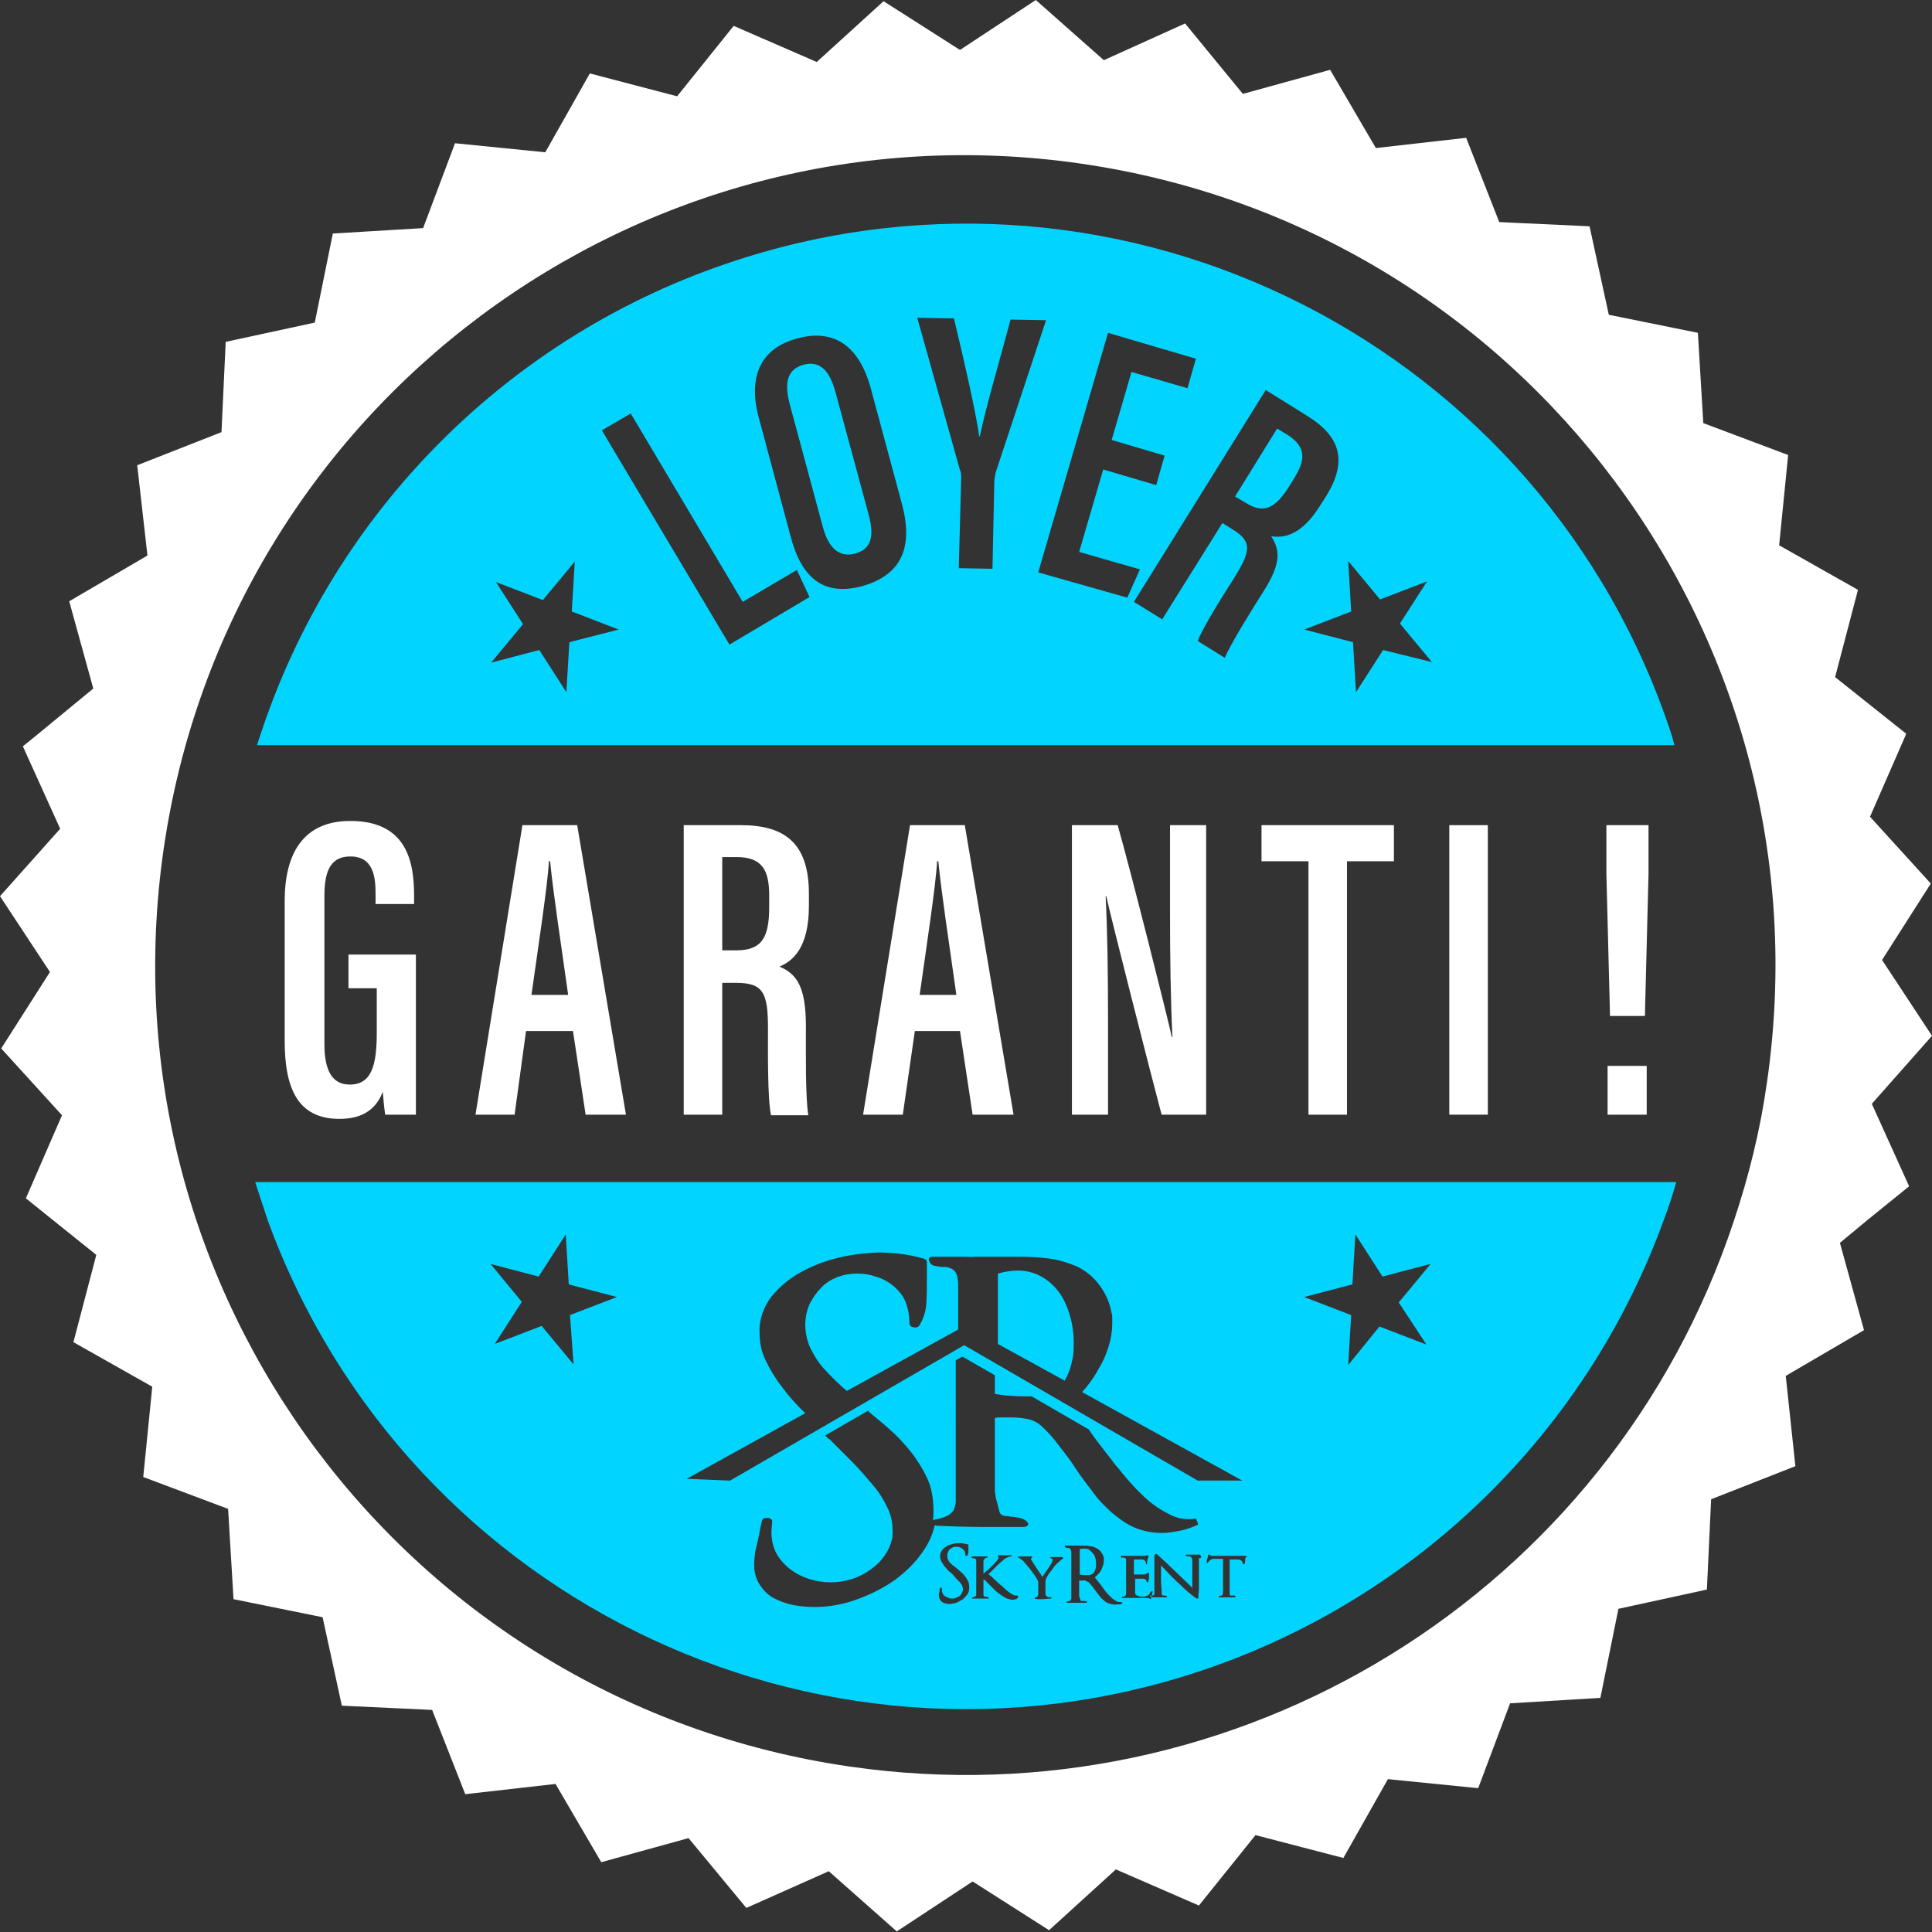 <?xml version="1.0" encoding="utf-8"?>
<!-- Generator: Adobe Illustrator 26.0.2, SVG Export Plug-In . SVG Version: 6.00 Build 0)  -->
<svg version="1.1" id="Layer_1" xmlns="http://www.w3.org/2000/svg" xmlns:xlink="http://www.w3.org/1999/xlink" x="0px" y="0px"
	 viewBox="0 0 321 321" style="enable-background:new 0 0 321 321;" xml:space="preserve">
<rect x="0" y="0" width="321" height="321" fill="#333333" stroke="none"/>
<style type="text/css">
	.st0{clip-path:url(#SVGID_00000150809128582129643690000016797298943422897033_);}
	.st1{fill:#FFFFFF;}
	.st2{fill:#01D4FF;}
</style>
<g>
	<defs>
		<rect id="SVGID_1_" width="321" height="321"/>
	</defs>
	<clipPath id="SVGID_00000090988653495009573710000003764990390760235179_">
		<use xlink:href="#SVGID_1_"  style="overflow:visible;"/>
	</clipPath>
	<g style="clip-path:url(#SVGID_00000090988653495009573710000003764990390760235179_);">
		<path class="st1" d="M141.1,293.5C67.5,282.8,16.5,214.6,27.2,141S106.1,16.5,179.7,27.2s124.5,78.9,113.9,152.5
			c-1.1,7.9-3,15.6-5.5,23.1C267.6,264.7,205.6,302.9,141.1,293.5L141.1,293.5z M317.2,197.1l-6.2-13.7l10-11.3l-8.3-12.6l8.1-12.7
			l-10.1-11.1l5.9-13.5l0.1-0.3l-11.8-9.4l3.8-14.5l-13.1-7.4l1.5-15l-14.1-5.3l-0.9-15l-14.8-3l-3.2-14.7l-15-0.7l-5.5-14l-15,1.7
			l-7.6-13l-14.5,4l-9.6-11.7L183.4,10L172.1,0l-12.6,8.3l-12.7-8.1l-11.1,10.1l-13.8-6L112.5,16L98,12.2l-7.4,13.1l-15-1.5
			l-5.3,14.1l-15,0.9l-3,14.8l-14.8,3.2l-0.7,15l-14,5.5l1.7,15l-13,7.6l4,14.5l-9.6,7.9l-2.1,1.7l6.2,13.7L0,148.9l8.3,12.6
			l-8.1,12.7l10.1,11.1l-6,13.8l4.6,3.7l7.1,5.7L12.2,223l13.1,7.4l-1.5,15l14.1,5.3l0.9,15l14.8,3l3.2,14.7l15,0.7l5.5,14l15-1.7
			l7.6,13l14.5-4l9.6,11.6l13.7-6.1l11.3,10l12.6-8.3l12.7,8.1l11.1-10.1l13.8,6l9.4-11.7l14.6,3.8l7.4-13.1l15,1.5l5.3-14.1l15-0.9
			l3-14.8l14.7-3.2l0.7-15l14-5.5l-1.6-15l13-7.6l-4-14.5l4.7-3.9L317.2,197.1L317.2,197.1z"/>
		<path class="st1" d="M69.1,185.2H64c-0.2-1.3-0.3-2.6-0.4-3.8c-1.3,3.4-4,4.5-7.2,4.5c-6.9,0-9.1-5-9.1-13v-23.2
			c0-7.9,3.1-13.3,10.9-13.3c9.4,0,10.6,6.8,10.6,12.4v1.4h-6.4v-1.7c0-2.9-0.4-6.2-4.2-6.2c-3,0-4.3,2-4.3,6.5v24.7
			c0,4.2,1.2,6.7,4.2,6.7c3.7,0,4.5-3.3,4.5-8.7v-7.3h-4.7v-5.6h11.2V185.2z"/>
		<path class="st1" d="M87.4,171.3l-1.9,13.9H79l7.8-48.1h9.1l8.1,48.1h-6.7l-2.1-13.9H87.4z M94.4,165.3c-1.3-9.2-2.5-17.1-3-22.2
			h-0.2c-0.2,3.9-1.8,14.4-2.9,22.2H94.4z"/>
		<path class="st1" d="M120,163.3v21.9h-6.4v-48.1h9.5c7.3,0,11.3,3,11.3,11.4v2c0,7-2.7,9.2-4.9,10.1c2.9,1.2,4.4,3.4,4.4,9.9
			c0,4.1-0.1,11.8,0.4,14.8h-6.2c-0.6-2.9-0.5-10.9-0.5-14.4c0-6-0.8-7.6-5.3-7.6L120,163.3z M120,157.9h2.3c4.2,0,5.5-2,5.5-7.2
			v-1.9c0-4-1-6.4-5.4-6.4H120V157.9z"/>
		<path class="st1" d="M152,171.3l-2,13.9h-6.6l7.8-48.1h9.1l8.1,48.1h-6.8l-2.1-13.9L152,171.3z M158.9,165.3
			c-1.3-9.2-2.5-17.1-3-22.2h-0.2c-0.2,3.9-1.8,14.4-2.9,22.2H158.9z"/>
		<path class="st1" d="M178.1,185.2v-48.1h7.6c2.2,7.7,8.3,32,9,35.2h0.1c-0.3-6.1-0.4-12.9-0.4-20.8v-14.4h6v48.1H193
			c-1.9-7.1-8.6-33.5-9.2-36.3h-0.1c0.3,5.8,0.4,12.8,0.4,21.5v14.8L178.1,185.2z"/>
		<path class="st1" d="M217.4,143.1h-7.8v-6h22v6h-7.8v42.1h-6.4V143.1z"/>
		<path class="st1" d="M247.2,137.1v48.1h-6.4v-48.1H247.2z"/>
		<path class="st1" d="M267.5,168.7l-0.6-23.5v-8.1h7v8.1l-0.6,23.6H267.5z M267.1,185.2v-8.1h6.5v8.1L267.1,185.2z"/>
		<path class="st2" d="M138.8,65.1c-1-3.6-2.6-5.2-5.3-4.5c-2.5,0.7-3.3,2.7-2.3,6.5l5.5,20.4c1,3.8,2.9,5.1,5.3,4.5
			c2.6-0.7,3.4-2.6,2.3-6.6L138.8,65.1z"/>
		<path class="st2" d="M214.2,80.8l0.8-1.3c1.8-2.9,2.2-5.1-1-7.2l-1.8-1.1l-7,11.3l1.7,1C209.9,85.4,211.8,84.6,214.2,80.8z"/>
		<path class="st2" d="M277.8,122.3c-21.1-64.8-90.8-100.2-155.6-79c-37.4,12.2-66.8,41.6-79,79c-0.2,0.5-0.3,1-0.5,1.5h235.5
			L277.8,122.3z M94.6,106.7l-0.5,8.3l-4.5-7l-8,2.1l5.3-6.4l-4.5-7l7.8,3l5.3-6.4l-0.5,8.3l7.8,3L94.6,106.7z M121.2,107.1
			L100,71.5l4.8-2.8l18.6,31.3l9-5.3l2.1,4.5L121.2,107.1z M143.2,97.4c-6.4,1.7-10.1-1.4-11.9-8.5l-5.2-19.4
			c-2-7.3,0.6-11.8,6.5-13.3c6-1.6,10.2,1.3,12.1,8.4l5.2,19.3C151.8,91.2,149.6,95.6,143.2,97.4z M165.2,80.1l-0.3,14.4l-5.6-0.1
			l0.4-15c0-0.4,0-0.9-0.2-1.3l-7.1-25.3l6.1,0.1c1.7,7.1,3.6,15.4,4.2,19.6h0.1c0.9-4.5,3.3-12.6,5.1-19.4l5.9,0.1l-8.4,25.4
			C165.3,79.2,165.2,79.7,165.2,80.1L165.2,80.1z M172.5,95.1l11.6-39.8l14.6,4.3l-1.4,4.9l-9.3-2.7l-3.3,11.3l8.8,2.6l-1.4,4.9
			l-8.8-2.6l-4,13.7l10.1,2.9l-2.1,4.7L172.5,95.1z M209.9,98.3c-1.9,3-5.4,8.6-6.4,11l-4.5-2.8c0.9-2.4,4.6-8.2,6.2-10.7
			c2.7-4.4,2.8-5.9-0.5-7.9l-1.6-1l-10,16l-4.7-2.9l21.9-35.2l6.9,4.3c5.3,3.3,6.9,7.3,3.1,13.4l-0.9,1.4c-3.2,5.2-6.2,5.5-8.2,5.2
			C212.7,91.4,212.9,93.6,209.9,98.3L209.9,98.3z M229.8,108l-4.5,7l-0.5-8.3l-8.1-2.1l7.8-3l-0.5-8.4l5.3,6.4l7.8-3l-4.5,7l5.3,6.4
			L229.8,108z"/>
		<path class="st2" d="M182.1,259.8c0-0.3,0-0.6-0.1-0.9c-0.1-0.3-0.2-0.6-0.4-0.8c-0.2-0.2-0.4-0.4-0.6-0.6
			c-0.3-0.2-0.6-0.2-0.9-0.2c-0.2,0-0.5,0-0.7,0.1v4.2c0.4,0.1,0.7,0.1,1.1,0.1h0.5c0.2,0,0.3-0.1,0.5-0.2c0.1-0.1,0.2-0.2,0.3-0.3
			c0.1-0.1,0.1-0.3,0.2-0.4c0-0.2,0.1-0.3,0.1-0.5C182.1,260.1,182.1,260,182.1,259.8L182.1,259.8z"/>
		<path class="st2" d="M237,223.4l-7.8-3l-5.2,6.4l0.5-8.3l-7.8-3l8-2.1l0.5-8.3l4.5,7l8-2.1l-5.3,6.4L237,223.4L237,223.4z
			 M206.9,258.8c0,0.4,0,0.7-0.1,1c0,0.1-0.1,0.1-0.2,0.1c-0.1,0-0.1,0-0.1-0.1c0-0.3-0.2-0.5-0.4-0.6c-0.2-0.1-0.5-0.1-0.7-0.1
			h-0.9c0,0-0.1,0-0.1,0c0,0-0.1,0-0.1,0v5.4c0,0,0,0.1,0,0.1c0,0.1,0,0.1,0,0.2s0,0.1,0.1,0.2c0,0,0,0.1,0,0.1l0,0
			c0.1,0,0.1,0,0.2,0h0.2h0.3c0.1,0,0.1,0.1,0.2,0.1c0,0,0,0.1,0,0.1c0,0-0.1,0.1-0.1,0.1h-1.3h-1.3c-0.1,0-0.1,0-0.1-0.1
			s0-0.1,0.1-0.1l0.3-0.1c0.1,0,0.1,0,0.2-0.1c0-0.1,0.1-0.1,0.1-0.2c0-0.1,0-0.2,0-0.4v-5.4h-1.6c-0.2,0-0.4,0.1-0.5,0.2
			c-0.2,0.1-0.3,0.3-0.4,0.4c0,0-0.1,0.1-0.1,0.1c-0.1,0-0.1,0-0.1-0.1c0-0.1,0-0.1,0-0.2c0-0.1,0-0.3,0.1-0.4
			c0-0.1,0.1-0.3,0.1-0.4s0-0.1,0-0.1c0,0,0-0.1,0-0.1c0,0,0-0.1,0.1-0.1c0,0,0.1,0,0.1,0c0.1,0,0.1,0.1,0.2,0.1l0.2,0.1l0.2,0h0.2
			h4.6h0.2l0.2,0l0,0c0,0,0.1,0,0.1,0h0.1c0.1,0,0.2,0,0.2,0.1v0.2L206.9,258.8z M199.6,258.8c-0.1,0-0.2,0.1-0.3,0.1
			c-0.1,0-0.2,0.1-0.1,0.2v0.8c0,0.3,0,0.5,0,0.8s0,0.5,0,0.8c0,0.8,0,1.6,0,2.4c0,0.5-0.1,1.1-0.1,1.6c0,0,0,0.1-0.1,0.1
			c-0.1,0-0.1,0-0.2,0c-1-0.7-1.9-1.5-2.7-2.3c-0.9-0.8-1.7-1.6-2.5-2.5l0,0l-0.7-0.7c0,0.1,0,0.2,0,0.2v0.2c0,0.3,0,0.6,0,1
			s0,0.6,0,1c0,0.7,0.1,1.3,0.1,1.9c0,0.1,0,0.2,0,0.4c0,0.1,0.1,0.1,0.1,0.2c0,0,0.1,0.1,0.1,0.1h0.2h0.2c0.1,0,0.2,0.1,0.2,0.1
			c0.1,0,0.1,0.1,0.1,0.1c0,0.1-0.1,0.1-0.1,0.1h-1.4h-0.6c-0.2,0-0.4,0-0.6-0.1c-0.1,0-0.1-0.1-0.1-0.1c0-0.1,0.1-0.1,0.1-0.1h0.1
			c0.1,0,0.3,0,0.4-0.1c0.1-0.1,0.2-0.2,0.1-0.4v-6.1c0-0.1,0-0.1,0.1-0.2c0,0,0.1-0.1,0.1-0.1c0,0,0.1,0,0.1,0c0,0,0.1,0,0.1,0
			c2,1.8,3.9,3.7,5.9,5.6c0-0.3,0-0.5,0-0.8s0-0.5,0-0.8s0-0.4,0-0.7s0-0.7,0-1.1c0-0.1,0-0.3,0-0.4v-0.8c0-0.1,0-0.2-0.1-0.3
			c0-0.1-0.1-0.1-0.1-0.2c0,0-0.1-0.1-0.2-0.1h-0.2c-0.1,0-0.3,0-0.4-0.1c-0.1,0-0.1,0-0.1-0.1c0-0.1,0.1-0.1,0.1-0.1h0.5
			c0.3,0,0.6,0,0.9,0h0.9l0.1,0.2L199.6,258.8L199.6,258.8z M190.8,265.5l-0.1,0c-0.1,0-0.2,0-0.3,0h-3c-0.3,0-0.6,0-0.9,0
			c-0.1,0-0.1,0-0.1-0.1c0,0,0,0,0,0c0-0.1,0-0.1,0.1-0.1c0.2,0,0.4-0.1,0.5-0.2c0.1-0.2,0.1-0.4,0.1-0.6v-5.3c0-0.1,0-0.2-0.1-0.3
			c-0.1-0.1-0.2-0.1-0.3-0.1l-0.2,0c-0.1,0-0.2,0-0.2-0.1c-0.1,0-0.1-0.1-0.1-0.1s0.1-0.1,0.1-0.1h0.7h0.8h0.9c0.4,0,0.8,0,1.2,0
			c0.2,0,0.5,0,0.7-0.1c0,0,0.1,0,0.1,0c0,0,0.1,0.1,0.1,0.1c0,0.2,0,0.3-0.1,0.5c0,0.1-0.1,0.3-0.1,0.4s0,0.1,0,0.2
			c0,0.1,0,0.1,0,0.2c0,0.1-0.1,0.1-0.1,0.1c-0.1,0-0.1,0-0.1-0.1c0-0.1,0-0.2-0.1-0.4c-0.1-0.1-0.1-0.2-0.2-0.2
			c-0.1,0-0.2-0.1-0.3-0.1c-0.2,0-0.4,0-0.6,0h-0.8v2.5h1.6c0.1,0,0.1,0,0.2,0l0.2-0.1l0,0c0.1,0,0.1-0.1,0.2-0.1
			c0-0.1,0.1-0.1,0.2-0.1c0,0,0.1,0,0.1,0c0,0,0,0.1,0,0.1c0,0.1,0,0.3,0,0.4s0,0.3,0,0.4c0,0.2-0.1,0.4-0.1,0.6
			c0,0-0.1,0.1-0.1,0.1c0,0-0.1,0-0.1,0c-0.1-0.1-0.1-0.1-0.1-0.1c0,0,0-0.1,0-0.1c0-0.1-0.1-0.1-0.1-0.2c0,0,0-0.1-0.1-0.1
			c-0.1,0-0.2-0.1-0.3-0.1c-0.1,0-0.3,0-0.4,0h-1v2.5c0.1,0.2,0.3,0.3,0.6,0.4c0.2,0.1,0.5,0.1,0.7,0.1c0.3,0,0.5-0.1,0.8-0.2
			c0.2-0.1,0.4-0.4,0.5-0.7c0,0,0,0,0.1,0c0,0,0.1,0,0.1,0h0.1c0,0,0,0,0,0.1l-0.3,1.2L190.8,265.5z M185.9,266.5
			c-0.2,0.1-0.4,0.1-0.7,0.1c-0.3,0-0.7-0.1-1-0.2c-0.3-0.1-0.6-0.3-0.8-0.5c-0.3-0.2-0.5-0.5-0.7-0.7c-0.2-0.3-0.4-0.5-0.6-0.8
			l-0.6-0.8c-0.2-0.2-0.4-0.5-0.6-0.7c-0.2-0.1-0.4-0.2-0.6-0.3c-0.2,0-0.4,0-0.6,0h-0.4v2.4c0,0,0,0.1,0,0.2l0.1,0.3
			c0,0.1,0.1,0.2,0.1,0.3s0,0.1,0.1,0.2c0.1,0,0.1,0,0.2,0h0.2h0.3c0.1,0,0.2,0.1,0.3,0.1c0.1,0,0.1,0.1,0,0.1c0,0-0.1,0.1-0.1,0.1
			h-1.6c-0.5,0-1,0-1.6,0c-0.1,0-0.1,0-0.1-0.1s0-0.1,0.1-0.1c0.1,0,0.3-0.1,0.4-0.1c0.1,0,0.2-0.1,0.2-0.2c0.1-0.1,0.1-0.2,0.1-0.3
			c0-0.1,0-0.3,0-0.5v-7.1c0-0.1,0-0.2-0.1-0.4c0-0.1-0.1-0.1-0.1-0.2c0,0-0.1-0.1-0.2-0.1h-0.2c-0.1,0-0.2,0-0.3-0.1
			c-0.1,0-0.1-0.1-0.2-0.2c0,0,0-0.1,0-0.1c0,0,0.1-0.1,0.1,0h3c0.4,0,0.7,0,1.1,0.1c0.3,0,0.7,0.1,1,0.3c0.3,0.1,0.6,0.4,0.8,0.6
			c0.2,0.3,0.4,0.6,0.5,1c0,0.1,0,0.1,0,0.2c0,0.1,0,0.1,0,0.2c0,0.3,0,0.5-0.1,0.8c-0.1,0.3-0.2,0.5-0.3,0.8
			c-0.1,0.2-0.3,0.5-0.5,0.7c-0.2,0.2-0.4,0.4-0.6,0.6c0.2,0.2,0.3,0.3,0.4,0.5l0.5,0.6l0.8,1.1c0.3,0.4,0.6,0.7,0.9,1
			c0.3,0.3,0.6,0.5,0.9,0.7c0.3,0.2,0.7,0.2,1,0.2l0.1,0.2c-0.2,0.1-0.4,0.2-0.6,0.2L185.9,266.5z M176.4,259.1
			c-0.2,0.2-0.5,0.4-0.7,0.6c-0.2,0.2-0.5,0.5-0.7,0.8s-0.4,0.6-0.6,0.8c-0.2,0.2-0.3,0.5-0.5,0.8c-0.1,0.2-0.2,0.4-0.2,0.6v2.1
			c0,0.2,0.1,0.4,0.3,0.5c0.2,0.1,0.4,0.1,0.6,0.1c0.1,0,0.1,0,0.1,0.1c0,0.1,0,0.1-0.1,0.1c0,0,0,0,0,0c-0.5,0-1,0.1-1.5,0.1h-0.6
			c-0.2,0-0.4,0-0.6-0.1l0.1-0.2h0.1c0.1,0,0.2-0.1,0.3-0.2c0.1-0.1,0.1-0.3,0.1-0.4v-1.9c0-0.2-0.1-0.4-0.2-0.5
			c-0.1-0.3-0.3-0.5-0.5-0.8c-0.4-0.6-0.9-1.2-1.4-1.8c-0.2-0.2-0.4-0.5-0.7-0.7c-0.1-0.1-0.3-0.2-0.5-0.3c-0.1,0-0.1-0.1-0.1-0.1
			s0.1-0.1,0.1-0.1h1.1h1.1c0.1,0,0.1,0,0.1,0.1c0,0,0,0.1,0,0.1l-0.2,0.1c0,0,0,0.1,0,0.1c0,0.1,0.1,0.3,0.2,0.4
			c0.1,0.2,0.3,0.5,0.5,0.8s0.4,0.6,0.6,0.9s0.4,0.5,0.5,0.8l0.1,0.1c0.2-0.3,0.4-0.6,0.6-0.9c0.1-0.1,0.2-0.2,0.2-0.3l0.3-0.4
			l0.3-0.5c0.1-0.1,0.2-0.3,0.2-0.4c0-0.1,0.1-0.2,0.1-0.3c0-0.1,0-0.1-0.1-0.2c0,0-0.1-0.1-0.2-0.1c0,0-0.1,0-0.1-0.1c0,0,0,0,0,0
			c0,0,0.1-0.1,0.1-0.1h0.5h1h0.5v0.2C176.8,258.9,176.6,259,176.4,259.1L176.4,259.1z M168.8,265.7c-0.2,0-0.3,0.1-0.5,0.1
			c-0.3,0-0.7-0.1-1-0.2c-0.4-0.2-0.7-0.4-1-0.6c-0.4-0.3-0.7-0.5-1-0.8c-0.3-0.3-0.6-0.6-0.9-0.9l-0.5-0.5
			c-0.1-0.2-0.3-0.3-0.5-0.4v2.2c0,0.1,0,0.3,0,0.4c0,0.1,0,0.1,0.1,0.2c0,0,0.1,0.1,0.1,0.1h0.1h0.2c0.1,0,0.2,0.1,0.3,0.1
			c0.1,0,0.1,0.1,0.1,0.1c0,0,0,0,0,0c0,0.1-0.1,0.1-0.1,0.1h-1.3c-0.4,0-0.9,0-1.3,0c-0.1,0-0.1,0-0.1-0.1c0-0.1,0-0.1,0.1-0.1
			c0,0,0,0,0,0l0.3-0.1c0.1,0,0.1-0.1,0.2-0.1c0.1-0.1,0.1-0.1,0.1-0.2c0-0.1,0-0.2,0-0.4v-5.2c0-0.2,0-0.3-0.1-0.4
			c-0.1,0-0.2-0.1-0.3-0.1h-0.2c-0.1,0-0.1-0.1-0.2-0.1c0,0,0-0.1,0-0.1c0,0,0.1-0.1,0.1-0.1h1.2c0.4,0,0.8,0,1.3,0
			c0.1,0,0.1,0,0.1,0.1s0,0.1-0.1,0.1c-0.2,0-0.3,0.1-0.4,0.2c-0.1,0.1-0.2,0.2-0.2,0.4c0,0.3,0,0.7,0,1s0,0.7,0,1.1
			c0.1-0.1,0.2-0.2,0.3-0.3l0.4-0.3l0.6-0.6l0.6-0.6c0.2-0.2,0.3-0.3,0.4-0.5c0.1-0.1,0.2-0.2,0.2-0.4c0-0.1,0-0.2-0.1-0.2
			s0-0.1,0-0.1s0.1-0.1,0.1-0.1h0.5h1c0.2,0,0.4,0,0.6,0c0.1,0,0.1,0,0.1,0.1s0,0.1-0.1,0.1c-0.3,0-0.5,0.1-0.7,0.2
			c-0.3,0.1-0.5,0.3-0.7,0.5c-0.2,0.2-0.5,0.4-0.7,0.6s-0.5,0.5-0.7,0.7s-0.4,0.4-0.5,0.5c-0.1,0.1-0.3,0.3-0.5,0.4
			c0.1,0.1,0.3,0.3,0.5,0.4l0.5,0.5l1,0.9c0.4,0.3,0.7,0.6,1,0.9c0.3,0.2,0.6,0.5,1,0.7c0.3,0.2,0.6,0.2,0.9,0.2l0.1,0.2
			C169,265.6,168.9,265.7,168.8,265.7L168.8,265.7z M160.8,264.8c-0.2,0.3-0.5,0.6-0.8,0.9c-0.3,0.2-0.7,0.4-1.1,0.6
			c-0.4,0.1-0.8,0.2-1.2,0.2c-0.2,0-0.4,0-0.6-0.1c-0.2,0-0.4-0.1-0.5-0.2c-0.2-0.1-0.3-0.2-0.4-0.4c-0.1-0.2-0.2-0.4-0.2-0.6
			c0-0.1,0-0.3,0-0.4c0-0.1,0.1-0.2,0.1-0.4c0-0.1,0-0.2,0-0.3c0-0.1,0-0.1,0.1-0.2c0,0,0-0.1,0.1-0.1c0,0,0.1,0,0.1,0h0.1
			c0,0,0,0.1,0,0.1v0.2c0,0.2,0,0.4,0.1,0.6c0.1,0.2,0.2,0.4,0.4,0.5c0.2,0.1,0.4,0.2,0.6,0.3c0.2,0.1,0.4,0.1,0.6,0.1
			c0.2,0,0.4,0,0.6-0.1c0.2-0.1,0.4-0.2,0.6-0.3c0.2-0.1,0.3-0.3,0.4-0.5c0.1-0.2,0.2-0.4,0.2-0.6c0-0.2-0.1-0.4-0.1-0.6
			c-0.1-0.2-0.3-0.4-0.4-0.6c-0.2-0.2-0.4-0.4-0.6-0.6l-0.6-0.7l0,0l-0.8-0.7c-0.2-0.2-0.4-0.5-0.6-0.7c-0.2-0.2-0.3-0.5-0.5-0.8
			c-0.1-0.2-0.2-0.5-0.2-0.8c0-0.4,0.1-0.7,0.3-1c0.2-0.3,0.5-0.5,0.8-0.7c0.3-0.2,0.7-0.3,1.1-0.4c0.4-0.1,0.7-0.1,1.1-0.1
			c0.4,0,0.9,0.1,1.3,0.2c0.1,0,0.1,0.1,0.1,0.1v0.5c0,0.2,0,0.5,0,0.7c0,0.2-0.1,0.4-0.2,0.6c-0.1,0-0.1,0-0.2,0
			c-0.1,0-0.1,0-0.1-0.1c0-0.2,0-0.4-0.1-0.6c-0.1-0.2-0.2-0.3-0.3-0.4c-0.1-0.1-0.3-0.2-0.5-0.3c-0.2-0.1-0.4-0.1-0.6-0.1
			c-0.2,0-0.4,0-0.6,0.1c-0.2,0.1-0.3,0.2-0.5,0.3c-0.1,0.1-0.2,0.3-0.3,0.5c-0.1,0.2-0.1,0.4-0.1,0.6c0,0.2,0,0.4,0.1,0.6
			c0.1,0.2,0.2,0.4,0.4,0.6c0.2,0.2,0.4,0.4,0.6,0.5l0.6,0.5l0.7,0.6c0.2,0.2,0.4,0.4,0.6,0.7c0.2,0.2,0.3,0.5,0.5,0.8
			C161.1,263.5,161.1,264.2,160.8,264.8L160.8,264.8z M155.3,253.4c-0.3,1.4-0.9,2.8-1.7,4c-1.3,2-3,3.7-4.9,5.1
			c-2,1.4-4.2,2.5-6.5,3.3c-2.2,0.8-4.5,1.2-6.9,1.2c-1.1,0-2.2-0.1-3.4-0.3c-1.1-0.2-2.2-0.6-3.2-1.1c-1-0.5-1.8-1.3-2.4-2.2
			c-0.7-1-1-2.2-1-3.4c0-0.8,0.1-1.5,0.2-2.3c0.2-0.7,0.3-1.4,0.5-2.1c0.1-0.6,0.2-1.1,0.3-1.6s0.2-0.9,0.3-1.3
			c0-0.2,0.2-0.3,0.3-0.4c0.2-0.1,0.4-0.1,0.6-0.1c0.2,0,0.4,0,0.6,0.2c0.2,0.1,0.2,0.3,0.2,0.4l-0.1,1.2c-0.1,1.3,0.1,2.5,0.6,3.7
			c0.5,1.1,1.3,2,2.2,2.8c1,0.8,2.1,1.4,3.3,1.8c1.2,0.4,2.5,0.6,3.8,0.6c1.2,0,2.4-0.2,3.6-0.6c1.2-0.4,2.3-1,3.3-1.8
			c1-0.7,1.8-1.7,2.4-2.7c0.6-1.1,1-2.3,0.9-3.6c0-1.3-0.3-2.6-0.9-3.8c-0.3-0.6-0.6-1.2-1-1.8c-0.4-0.7-0.9-1.3-1.4-1.9
			c-1.1-1.3-2.2-2.6-3.4-3.8c-1.3-1.3-2.6-2.6-3.9-3.9v0.1c-0.2-0.2-0.4-0.4-0.6-0.6l7.1-4.1c1.1,1,2.3,1.9,3.4,2.9
			c1.4,1.2,2.7,2.6,3.8,4c1.1,1.4,2,2.9,2.7,4.4c0.1,0.3,0.3,0.7,0.4,1l0.1,0.4c0.1,0.2,0.1,0.5,0.2,0.8c0.2,1,0.3,2,0.3,3
			c0,0.6,0,1.1-0.1,1.7c0.1,0,0.1-0.1,0.2-0.1c0.7-0.1,1.4-0.3,2.1-0.6c0.4-0.2,0.8-0.5,1.1-0.9c0.2-0.5,0.4-1,0.4-1.5
			c0-0.4,0-0.8,0-1.2s0-0.7,0-1.2V226l1.1-0.6l5.4,3.1v3.1c1.7,0.3,3.4,0.4,5.1,0.4h1l9.5,5.5c0.3,0.4,0.6,0.9,0.9,1.3l1.6,2.1
			l1.1,1.4c0.4,0.5,0.7,1,1.1,1.4c1.3,1.6,2.6,3.2,4.1,4.6c1.3,1.3,2.8,2.4,4.4,3.2c1.4,0.8,3,1.1,4.6,0.8l0.4,1
			c-0.9,0.4-1.9,0.8-2.9,1c-1,0.2-2.1,0.4-3.1,0.4c-1.6,0-3.2-0.3-4.6-0.9c-1.4-0.6-2.6-1.5-3.8-2.5c-1.2-1.1-2.3-2.2-3.2-3.5
			c-1-1.3-2-2.6-2.9-4s-1.8-2.5-2.8-3.8c-0.8-1.1-1.8-2.2-2.8-3.1c-0.8-0.7-1.7-1.1-2.7-1.2c-1-0.2-1.9-0.2-2.9-0.2h-1.1
			c-0.3,0-0.7,0-1,0.1V247c0,0,0,0.1,0,0.1v0.3l0,0v0.2v0.2c0.1,0.5,0.1,1,0.3,1.6s0.2,1,0.4,1.5c0,0.3,0.2,0.6,0.4,0.8
			c0.3,0.1,0.5,0.2,0.8,0.2c0.4,0,0.6,0.1,0.8,0.1c0.5,0,0.9,0.1,1.4,0.2c0.5,0.1,0.9,0.3,1.2,0.6c0.2,0.2,0.3,0.4,0.2,0.6
			c-0.2,0.2-0.4,0.3-0.7,0.3H163c-2.5,0-4.9-0.1-7.4-0.2c-0.1,0-0.3-0.1-0.4-0.1L155.3,253.4z M114.1,245.7l19.7-10.9
			c0,0-0.1,0-0.1-0.1c-1.4-1.3-2.7-2.8-3.8-4.3c-1.1-1.4-2-2.9-2.7-4.4c-0.7-1.4-1-3-1-4.6c-0.1-2.2,0.7-4.3,2-6
			c1.4-1.7,3.1-3.1,5-4.1c2-1.1,4.2-1.9,6.4-2.4c2.1-0.5,4.2-0.7,6.3-0.8c2.5,0,5.1,0.3,7.5,1c0.4,0.1,0.6,0.3,0.6,0.7v2.7
			c0,1.4,0,2.8-0.1,4.2c-0.1,1.3-0.5,2.5-1.2,3.6c-0.3,0.3-0.6,0.3-1,0.2c-0.3,0-0.6-0.3-0.6-0.7c0-1.2-0.2-2.3-0.6-3.4
			c-0.4-1-1.1-1.9-1.9-2.6c-0.8-0.7-1.8-1.3-2.8-1.6c-1.1-0.4-2.2-0.6-3.4-0.6c-1.1,0-2.3,0.2-3.3,0.6c-1,0.4-2,1-2.7,1.8
			c-0.8,0.8-1.4,1.7-1.9,2.7c-1,2.3-0.9,4.9,0.1,7.2c0.6,1.2,1.3,2.4,2.2,3.4c1,1.1,2.1,2.2,3.2,3.2l0.7,0.6l18.5-10.2v-7.4
			c0-0.6-0.1-1.1-0.2-1.6c-0.1-0.3-0.3-0.7-0.6-0.9c-0.2-0.2-0.5-0.3-0.8-0.4c-0.3-0.1-0.6-0.1-0.9-0.1c-0.5,0-1-0.1-1.5-0.2
			c-0.4-0.1-0.7-0.4-0.8-0.8c-0.1-0.1-0.1-0.4,0-0.5c0.2-0.2,0.4-0.2,0.6-0.2h5.1c0.7,0,1.3,0.1,1.9,0h1.9c0.4,0,0.7,0,1.1,0
			s0.7,0,1.1,0h3.2c1.7,0,3.3,0.1,5,0.3c1.6,0.2,3.1,0.7,4.6,1.3c1.4,0.7,2.6,1.6,3.6,2.9c1.1,1.4,1.9,3.1,2.2,4.9
			c0.1,0.3,0.1,0.5,0.1,0.8c0,0.3,0,0.6,0,0.9c0,1.3-0.2,2.5-0.6,3.8c-0.4,1.3-0.9,2.5-1.6,3.6c-0.6,1.2-1.4,2.3-2.2,3.3
			c-0.2,0.2-0.4,0.4-0.6,0.7l26.6,14.7h-7.4l-38.8-22.5l-38.9,22.5L114.1,245.7z M95.3,226.7l-5.3-6.4l-7.8,3l4.5-7l-5.2-6.3l8,2.1
			l4.5-7l0.5,8.3l8,2.1l-7.8,3L95.3,226.7z M42.4,196.4c0.7,2.2,1.4,4.3,2.1,6.4c23.4,64,94.2,97,158.2,73.7
			c34.2-12.5,61.2-39.4,73.7-73.7c0.8-2.1,1.5-4.2,2.1-6.4H42.4z"/>
		<path class="st2" d="M177.8,227.4c0.2-0.7,0.4-1.5,0.5-2.2c0.1-0.7,0.1-1.5,0.1-2.2c0-1.4-0.2-2.9-0.6-4.3
			c-0.4-1.4-0.9-2.6-1.7-3.8c-0.8-1.1-1.7-2-2.9-2.7c-1.2-0.7-2.6-1.1-4-1.1c-1.2,0-2.3,0.2-3.4,0.5v11.7l11.1,6.1
			C177.3,228.7,177.6,228,177.8,227.4L177.8,227.4z"/>
	</g>
</g>
</svg>
